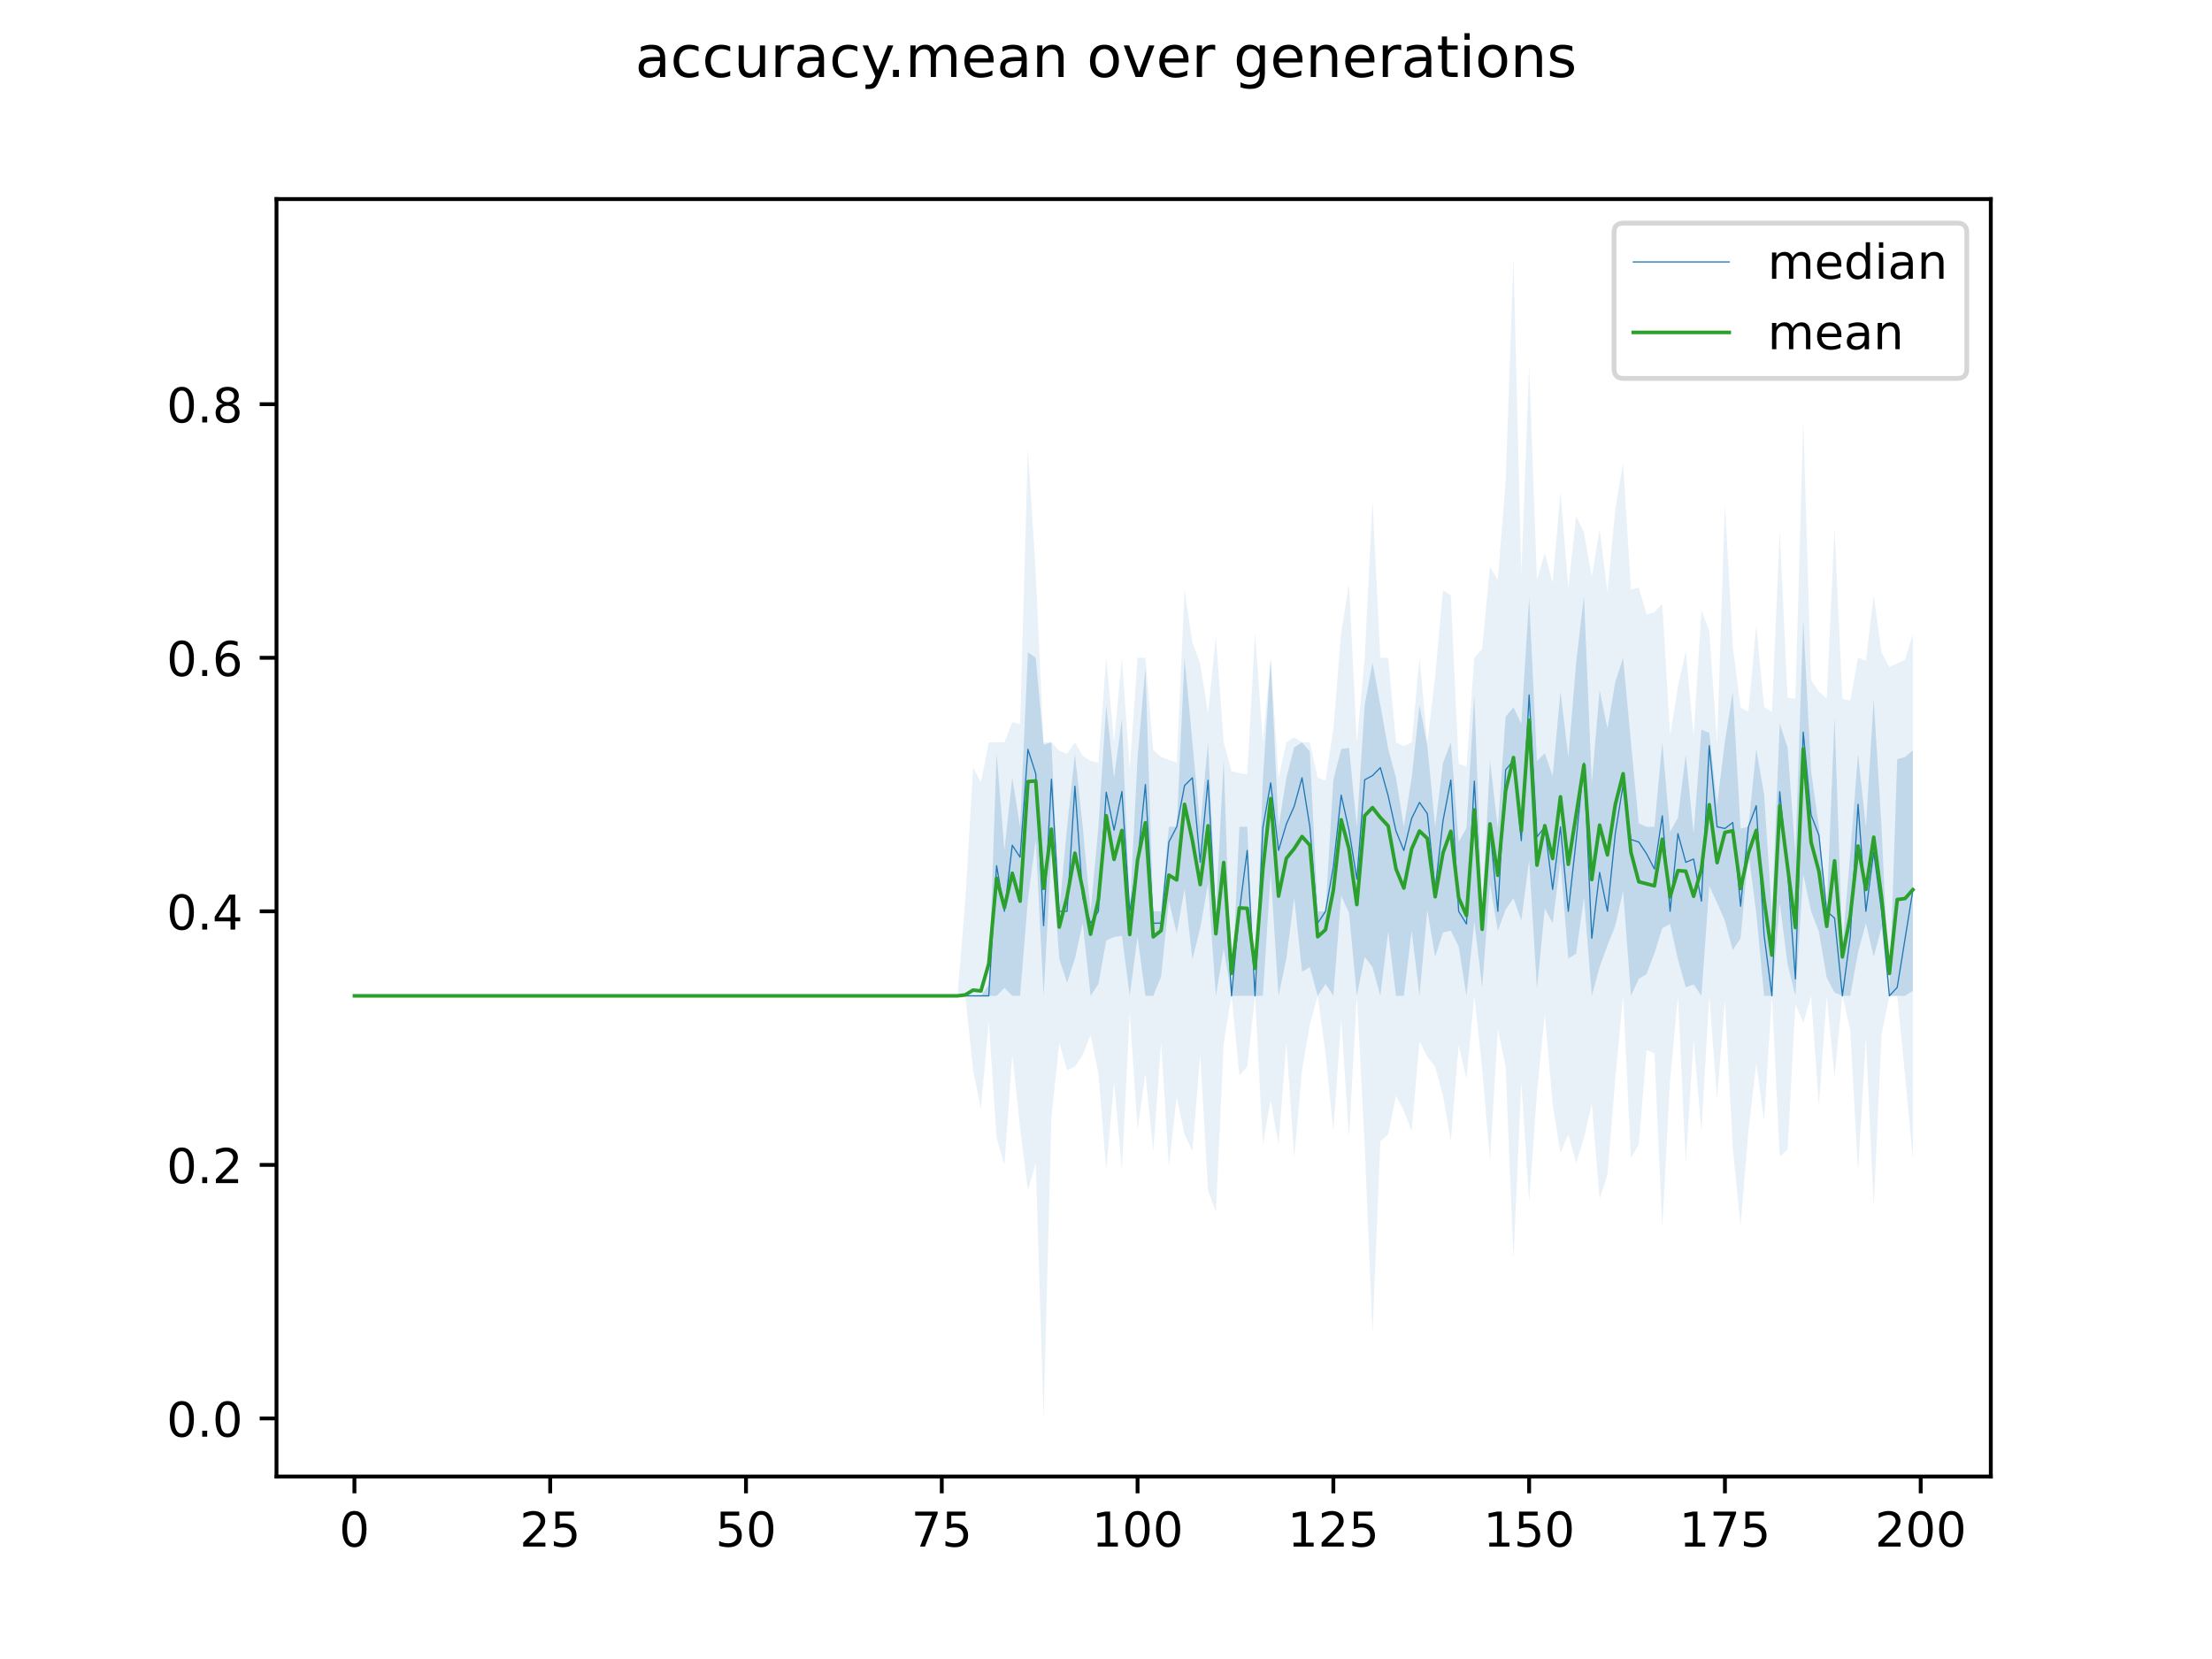 <?xml version="1.0" encoding="utf-8" standalone="no"?>
<!DOCTYPE svg PUBLIC "-//W3C//DTD SVG 1.1//EN"
  "http://www.w3.org/Graphics/SVG/1.1/DTD/svg11.dtd">
<!-- Created with matplotlib (https://matplotlib.org/) -->
<svg height="345.6pt" version="1.1" viewBox="0 0 460.8 345.6" width="460.8pt" xmlns="http://www.w3.org/2000/svg" xmlns:xlink="http://www.w3.org/1999/xlink">
 <defs>
  <style type="text/css">
*{stroke-linecap:butt;stroke-linejoin:round;}
  </style>
 </defs>
 <g id="figure_1">
  <g id="patch_1">
   <path d="M 0 345.6 
L 460.8 345.6 
L 460.8 0 
L 0 0 
z
" style="fill:#ffffff;"/>
  </g>
  <g id="axes_1">
   <g id="patch_2">
    <path d="M 57.6 307.584 
L 414.72 307.584 
L 414.72 41.472 
L 57.6 41.472 
z
" style="fill:#ffffff;"/>
   </g>
   <g id="PolyCollection_1">
    <path clip-path="url(#p2346d7ab0a)" d="M 73.833 207.453 
L 73.833 207.453 
L 75.464 207.453 
L 77.096 207.453 
L 78.727 207.453 
L 80.358 207.453 
L 81.99 207.453 
L 83.621 207.453 
L 85.253 207.453 
L 86.884 207.453 
L 88.516 207.453 
L 90.147 207.453 
L 91.778 207.453 
L 93.41 207.453 
L 95.041 207.453 
L 96.673 207.453 
L 98.304 207.453 
L 99.936 207.453 
L 101.567 207.453 
L 103.198 207.453 
L 104.83 207.453 
L 106.461 207.453 
L 108.093 207.453 
L 109.724 207.453 
L 111.356 207.453 
L 112.987 207.453 
L 114.618 207.453 
L 116.25 207.453 
L 117.881 207.453 
L 119.513 207.453 
L 121.144 207.453 
L 122.776 207.453 
L 124.407 207.453 
L 126.038 207.453 
L 127.67 207.453 
L 129.301 207.453 
L 130.933 207.453 
L 132.564 207.453 
L 134.196 207.453 
L 135.827 207.453 
L 137.458 207.453 
L 139.09 207.453 
L 140.721 207.453 
L 142.353 207.453 
L 143.984 207.453 
L 145.616 207.453 
L 147.247 207.453 
L 148.879 207.453 
L 150.51 207.453 
L 152.141 207.453 
L 153.773 207.453 
L 155.404 207.453 
L 157.036 207.453 
L 158.667 207.453 
L 160.299 207.453 
L 161.93 207.453 
L 163.561 207.453 
L 165.193 207.453 
L 166.824 207.453 
L 168.456 207.453 
L 170.087 207.453 
L 171.719 207.453 
L 173.35 207.453 
L 174.981 207.453 
L 176.613 207.453 
L 178.244 207.453 
L 179.876 207.453 
L 181.507 207.453 
L 183.139 207.453 
L 184.77 207.453 
L 186.401 207.453 
L 188.033 207.453 
L 189.664 207.453 
L 191.296 207.453 
L 192.927 207.453 
L 194.559 207.453 
L 196.19 207.453 
L 197.821 207.453 
L 199.453 207.453 
L 201.084 207.453 
L 202.716 207.453 
L 204.347 207.453 
L 205.979 207.453 
L 207.61 207.453 
L 209.241 205.78 
L 210.873 207.453 
L 212.504 207.453 
L 214.136 187.381 
L 215.767 174.968 
L 217.399 207.453 
L 219.03 177.521 
L 220.661 199.706 
L 222.293 204.724 
L 223.924 199.706 
L 225.556 192.311 
L 227.187 207.453 
L 228.819 204.988 
L 230.45 195.92 
L 232.081 195.199 
L 233.713 194.944 
L 235.344 207.453 
L 236.976 195.128 
L 238.607 207.453 
L 240.239 207.453 
L 241.87 203.491 
L 243.501 187.645 
L 245.133 194.462 
L 246.764 185.215 
L 248.396 199.882 
L 250.027 193.367 
L 251.659 184.08 
L 253.29 207.453 
L 254.921 197.593 
L 256.553 207.453 
L 258.184 207.453 
L 259.816 207.453 
L 261.447 207.453 
L 263.079 207.453 
L 264.71 181.835 
L 266.341 207.453 
L 267.973 199.706 
L 269.604 187.029 
L 271.236 202.435 
L 272.867 201.467 
L 274.499 207.453 
L 276.13 204.988 
L 277.761 207.453 
L 279.393 186.601 
L 281.024 190.15 
L 282.656 207.453 
L 284.287 199.354 
L 285.919 201.467 
L 287.55 207.453 
L 289.181 194.072 
L 290.813 207.453 
L 292.444 207.453 
L 294.076 193.896 
L 295.707 207.453 
L 297.339 189.551 
L 298.97 199.354 
L 300.601 194.244 
L 302.233 193.896 
L 303.864 197.153 
L 305.496 207.453 
L 307.127 191.959 
L 308.759 205.692 
L 310.39 184.212 
L 312.021 193.93 
L 313.653 189.494 
L 315.284 187.117 
L 316.916 191.783 
L 318.547 179.224 
L 320.179 206.045 
L 321.81 189.23 
L 323.441 192.311 
L 325.073 179.634 
L 326.704 199.706 
L 328.336 198.65 
L 329.967 186.998 
L 331.599 207.453 
L 333.23 201.467 
L 334.862 196.939 
L 336.493 192.839 
L 338.124 185.62 
L 339.756 207.453 
L 341.387 203.932 
L 343.019 202.875 
L 344.65 198.578 
L 346.282 193.367 
L 347.913 192.487 
L 349.544 199.882 
L 351.176 205.692 
L 352.807 205.076 
L 354.439 207.453 
L 356.07 184.564 
L 357.702 188.085 
L 359.333 191.844 
L 360.964 197.945 
L 362.596 195.48 
L 364.227 177.661 
L 365.859 190.198 
L 367.49 207.453 
L 369.122 207.453 
L 370.753 188.143 
L 372.384 200.85 
L 374.016 207.453 
L 375.647 182.108 
L 377.279 189.846 
L 378.91 194.101 
L 380.542 203.668 
L 382.173 206.749 
L 383.804 207.453 
L 385.436 207.453 
L 387.067 198.385 
L 388.699 192.311 
L 390.33 199.354 
L 391.962 193.191 
L 393.593 207.453 
L 395.224 207.453 
L 396.856 207.453 
L 398.487 206.397 
L 398.487 156.305 
L 398.487 156.305 
L 396.856 157.713 
L 395.224 158.154 
L 393.593 207.453 
L 391.962 172.503 
L 390.33 145.637 
L 388.699 172.239 
L 387.067 157.009 
L 385.436 177.873 
L 383.804 197.19 
L 382.173 149.35 
L 380.542 189.846 
L 378.91 172.239 
L 377.279 160.618 
L 375.647 129.102 
L 374.016 177.873 
L 372.384 155.689 
L 370.753 150.759 
L 369.122 190.198 
L 367.49 165.474 
L 365.859 156.041 
L 364.227 172.239 
L 362.596 172.591 
L 360.964 144.068 
L 359.333 154.456 
L 357.702 167.661 
L 356.07 152.695 
L 354.439 151.991 
L 352.807 173.648 
L 351.176 157.185 
L 349.544 170.302 
L 347.913 173.296 
L 346.282 154.632 
L 344.65 172.239 
L 343.019 172.239 
L 341.387 171.535 
L 339.756 154.632 
L 338.124 137.063 
L 336.493 142.043 
L 334.862 151.811 
L 333.23 143.716 
L 331.599 163.083 
L 329.967 124.154 
L 328.336 138.049 
L 326.704 157.656 
L 325.073 144.068 
L 323.441 161.675 
L 321.81 156.921 
L 320.179 158.549 
L 318.547 124.565 
L 316.916 150.759 
L 315.284 147.35 
L 313.653 149.262 
L 312.021 172.503 
L 310.39 158.418 
L 308.759 189.846 
L 307.127 144.772 
L 305.496 172.503 
L 303.864 175.408 
L 302.233 154.632 
L 300.601 158.946 
L 298.97 172.239 
L 297.339 155.336 
L 295.707 146.885 
L 294.076 162.027 
L 292.444 172.239 
L 290.813 162.027 
L 289.181 155.953 
L 287.55 146.885 
L 285.919 138.082 
L 284.287 146.885 
L 282.656 172.239 
L 281.024 155.777 
L 279.393 156.041 
L 277.761 162.457 
L 276.13 189.846 
L 274.499 189.846 
L 272.867 156.569 
L 271.236 154.632 
L 269.604 155.689 
L 267.973 162.027 
L 266.341 172.239 
L 264.71 137.377 
L 263.079 162.35 
L 261.447 207.453 
L 259.816 172.239 
L 258.184 172.239 
L 256.553 207.453 
L 254.921 158.216 
L 253.29 189.846 
L 251.659 154.632 
L 250.027 172.239 
L 248.396 154.632 
L 246.764 137.025 
L 245.133 172.239 
L 243.501 172.239 
L 241.87 189.846 
L 240.239 189.846 
L 238.607 139.138 
L 236.976 157.801 
L 235.344 189.846 
L 233.713 149.702 
L 232.081 162.027 
L 230.45 146.885 
L 228.819 172.239 
L 227.187 189.846 
L 225.556 172.239 
L 223.924 157.097 
L 222.293 172.239 
L 220.661 189.846 
L 219.03 154.632 
L 217.399 155.14 
L 215.767 137.025 
L 214.136 135.881 
L 212.504 172.239 
L 210.873 162.027 
L 209.241 177.129 
L 207.61 156.921 
L 205.979 205.156 
L 204.347 207.453 
L 202.716 207.453 
L 201.084 207.453 
L 199.453 207.453 
L 197.821 207.453 
L 196.19 207.453 
L 194.559 207.453 
L 192.927 207.453 
L 191.296 207.453 
L 189.664 207.453 
L 188.033 207.453 
L 186.401 207.453 
L 184.77 207.453 
L 183.139 207.453 
L 181.507 207.453 
L 179.876 207.453 
L 178.244 207.453 
L 176.613 207.453 
L 174.981 207.453 
L 173.35 207.453 
L 171.719 207.453 
L 170.087 207.453 
L 168.456 207.453 
L 166.824 207.453 
L 165.193 207.453 
L 163.561 207.453 
L 161.93 207.453 
L 160.299 207.453 
L 158.667 207.453 
L 157.036 207.453 
L 155.404 207.453 
L 153.773 207.453 
L 152.141 207.453 
L 150.51 207.453 
L 148.879 207.453 
L 147.247 207.453 
L 145.616 207.453 
L 143.984 207.453 
L 142.353 207.453 
L 140.721 207.453 
L 139.09 207.453 
L 137.458 207.453 
L 135.827 207.453 
L 134.196 207.453 
L 132.564 207.453 
L 130.933 207.453 
L 129.301 207.453 
L 127.67 207.453 
L 126.038 207.453 
L 124.407 207.453 
L 122.776 207.453 
L 121.144 207.453 
L 119.513 207.453 
L 117.881 207.453 
L 116.25 207.453 
L 114.618 207.453 
L 112.987 207.453 
L 111.356 207.453 
L 109.724 207.453 
L 108.093 207.453 
L 106.461 207.453 
L 104.83 207.453 
L 103.198 207.453 
L 101.567 207.453 
L 99.936 207.453 
L 98.304 207.453 
L 96.673 207.453 
L 95.041 207.453 
L 93.41 207.453 
L 91.778 207.453 
L 90.147 207.453 
L 88.516 207.453 
L 86.884 207.453 
L 85.253 207.453 
L 83.621 207.453 
L 81.99 207.453 
L 80.358 207.453 
L 78.727 207.453 
L 77.096 207.453 
L 75.464 207.453 
L 73.833 207.453 
z
" style="fill:#1f77b4;fill-opacity:0.2;"/>
   </g>
   <g id="PolyCollection_2">
    <path clip-path="url(#p2346d7ab0a)" d="M 73.833 207.453 
L 73.833 207.453 
L 75.464 207.453 
L 77.096 207.453 
L 78.727 207.453 
L 80.358 207.453 
L 81.99 207.453 
L 83.621 207.453 
L 85.253 207.453 
L 86.884 207.453 
L 88.516 207.453 
L 90.147 207.453 
L 91.778 207.453 
L 93.41 207.453 
L 95.041 207.453 
L 96.673 207.453 
L 98.304 207.453 
L 99.936 207.453 
L 101.567 207.453 
L 103.198 207.453 
L 104.83 207.453 
L 106.461 207.453 
L 108.093 207.453 
L 109.724 207.453 
L 111.356 207.453 
L 112.987 207.453 
L 114.618 207.453 
L 116.25 207.453 
L 117.881 207.453 
L 119.513 207.453 
L 121.144 207.453 
L 122.776 207.453 
L 124.407 207.453 
L 126.038 207.453 
L 127.67 207.453 
L 129.301 207.453 
L 130.933 207.453 
L 132.564 207.453 
L 134.196 207.453 
L 135.827 207.453 
L 137.458 207.453 
L 139.09 207.453 
L 140.721 207.453 
L 142.353 207.453 
L 143.984 207.453 
L 145.616 207.453 
L 147.247 207.453 
L 148.879 207.453 
L 150.51 207.453 
L 152.141 207.453 
L 153.773 207.453 
L 155.404 207.453 
L 157.036 207.453 
L 158.667 207.453 
L 160.299 207.453 
L 161.93 207.453 
L 163.561 207.453 
L 165.193 207.453 
L 166.824 207.453 
L 168.456 207.453 
L 170.087 207.453 
L 171.719 207.453 
L 173.35 207.453 
L 174.981 207.453 
L 176.613 207.453 
L 178.244 207.453 
L 179.876 207.453 
L 181.507 207.453 
L 183.139 207.453 
L 184.77 207.453 
L 186.401 207.453 
L 188.033 207.453 
L 189.664 207.453 
L 191.296 207.453 
L 192.927 207.453 
L 194.559 207.453 
L 196.19 207.453 
L 197.821 207.453 
L 199.453 207.453 
L 201.084 207.453 
L 202.716 222.947 
L 204.347 231.046 
L 205.979 212.735 
L 207.61 237.033 
L 209.241 242.667 
L 210.873 219.778 
L 212.504 234.92 
L 214.136 247.949 
L 215.767 242.315 
L 217.399 295.488 
L 219.03 232.807 
L 220.661 217.313 
L 222.293 222.947 
L 223.924 222.243 
L 225.556 219.778 
L 227.187 215.552 
L 228.819 223.651 
L 230.45 243.723 
L 232.081 225.412 
L 233.713 243.723 
L 235.344 210.974 
L 236.976 235.272 
L 238.607 223.651 
L 240.239 239.85 
L 241.87 217.313 
L 243.501 243.019 
L 245.133 228.581 
L 246.764 236.329 
L 248.396 239.85 
L 250.027 219.778 
L 251.659 247.949 
L 253.29 252.527 
L 254.921 217.313 
L 256.553 207.453 
L 258.184 224.004 
L 259.816 222.243 
L 261.447 207.453 
L 263.079 238.441 
L 264.71 229.286 
L 266.341 238.441 
L 267.973 217.313 
L 269.604 241.258 
L 271.236 222.947 
L 272.867 213.439 
L 274.499 207.453 
L 276.13 219.426 
L 277.761 235.624 
L 279.393 212.383 
L 281.024 237.033 
L 282.656 207.453 
L 284.287 238.441 
L 285.919 277.881 
L 287.55 237.737 
L 289.181 236.329 
L 290.813 228.229 
L 292.444 231.399 
L 294.076 235.624 
L 295.707 216.961 
L 297.339 220.13 
L 298.97 222.243 
L 300.601 228.229 
L 302.233 237.737 
L 303.864 217.665 
L 305.496 224.708 
L 307.127 207.453 
L 308.759 222.595 
L 310.39 241.611 
L 312.021 214.496 
L 313.653 222.243 
L 315.284 262.387 
L 316.916 225.412 
L 318.547 250.414 
L 320.179 227.525 
L 321.81 211.327 
L 323.441 229.99 
L 325.073 240.202 
L 326.704 236.329 
L 328.336 242.315 
L 329.967 237.033 
L 331.599 229.99 
L 333.23 249.71 
L 334.862 244.78 
L 336.493 224.708 
L 338.124 207.453 
L 339.756 241.258 
L 341.387 238.441 
L 343.019 218.722 
L 344.65 219.426 
L 346.282 255.696 
L 347.913 225.06 
L 349.544 207.453 
L 351.176 242.315 
L 352.807 216.609 
L 354.439 235.624 
L 356.07 207.453 
L 357.702 228.934 
L 359.333 208.509 
L 360.964 239.146 
L 362.596 255.344 
L 364.227 235.624 
L 365.859 221.539 
L 367.49 233.511 
L 369.122 207.453 
L 370.753 240.906 
L 372.384 239.498 
L 374.016 209.214 
L 375.647 213.087 
L 377.279 207.453 
L 378.91 230.342 
L 380.542 207.453 
L 382.173 224.356 
L 383.804 207.453 
L 385.436 214.496 
L 387.067 244.076 
L 388.699 216.257 
L 390.33 251.471 
L 391.962 215.552 
L 393.593 207.453 
L 395.224 207.453 
L 396.856 224.004 
L 398.487 241.611 
L 398.487 132.095 
L 398.487 132.095 
L 396.856 137.445 
L 395.224 138.208 
L 393.593 138.933 
L 391.962 135.953 
L 390.33 123.996 
L 388.699 137.679 
L 387.067 136.972 
L 385.436 145.946 
L 383.804 145.597 
L 382.173 109.91 
L 380.542 145.573 
L 378.91 144.068 
L 377.279 141.603 
L 375.647 87.373 
L 374.016 145.561 
L 372.384 145.351 
L 370.753 110.615 
L 369.122 148.294 
L 367.49 147.223 
L 365.859 130.334 
L 364.227 148.263 
L 362.596 147.429 
L 360.964 134.56 
L 359.333 104.98 
L 357.702 154.984 
L 356.07 131.391 
L 354.439 127.165 
L 352.807 153.224 
L 351.176 135.617 
L 349.544 143.011 
L 347.913 153.224 
L 346.282 125.757 
L 344.65 127.535 
L 343.019 127.987 
L 341.387 122.382 
L 339.756 122.859 
L 338.124 96.529 
L 336.493 106.037 
L 334.862 123.292 
L 333.23 110.262 
L 331.599 120.175 
L 329.967 110.967 
L 328.336 107.445 
L 326.704 122.457 
L 325.073 102.515 
L 323.441 121.376 
L 321.81 115.192 
L 320.179 120.827 
L 318.547 76.105 
L 316.916 119.552 
L 315.284 53.568 
L 313.653 100.403 
L 312.021 120.827 
L 310.39 118.01 
L 308.759 135.159 
L 307.127 137.025 
L 305.496 159.73 
L 303.864 159.104 
L 302.233 123.996 
L 300.601 122.94 
L 298.97 140.899 
L 297.339 154.632 
L 295.707 137.025 
L 294.076 154.632 
L 292.444 155.432 
L 290.813 154.632 
L 289.181 137.025 
L 287.55 137.025 
L 285.919 104.276 
L 284.287 137.025 
L 282.656 154.632 
L 281.024 121.531 
L 279.393 131.743 
L 277.761 151.833 
L 276.13 162.635 
L 274.499 162.002 
L 272.867 154.632 
L 271.236 154.632 
L 269.604 153.576 
L 267.973 154.632 
L 266.341 162.046 
L 264.71 137.025 
L 263.079 154.632 
L 261.447 131.743 
L 259.816 161.364 
L 258.184 161.035 
L 256.553 160.685 
L 254.921 154.632 
L 253.29 132.447 
L 251.659 148.646 
L 250.027 138.24 
L 248.396 133.856 
L 246.764 122.94 
L 245.133 158.858 
L 243.501 158.3 
L 241.87 157.694 
L 240.239 156.233 
L 238.607 137.025 
L 236.976 137.025 
L 235.344 160.234 
L 233.713 137.025 
L 232.081 154.632 
L 230.45 137.025 
L 228.819 158.9 
L 227.187 158.484 
L 225.556 157.472 
L 223.924 154.632 
L 222.293 157.061 
L 220.661 156.393 
L 219.03 154.632 
L 217.399 154.632 
L 215.767 119.418 
L 214.136 93.36 
L 212.504 150.876 
L 210.873 150.442 
L 209.241 154.632 
L 207.61 154.632 
L 205.979 154.632 
L 204.347 162.907 
L 202.716 159.914 
L 201.084 187.645 
L 199.453 207.453 
L 197.821 207.453 
L 196.19 207.453 
L 194.559 207.453 
L 192.927 207.453 
L 191.296 207.453 
L 189.664 207.453 
L 188.033 207.453 
L 186.401 207.453 
L 184.77 207.453 
L 183.139 207.453 
L 181.507 207.453 
L 179.876 207.453 
L 178.244 207.453 
L 176.613 207.453 
L 174.981 207.453 
L 173.35 207.453 
L 171.719 207.453 
L 170.087 207.453 
L 168.456 207.453 
L 166.824 207.453 
L 165.193 207.453 
L 163.561 207.453 
L 161.93 207.453 
L 160.299 207.453 
L 158.667 207.453 
L 157.036 207.453 
L 155.404 207.453 
L 153.773 207.453 
L 152.141 207.453 
L 150.51 207.453 
L 148.879 207.453 
L 147.247 207.453 
L 145.616 207.453 
L 143.984 207.453 
L 142.353 207.453 
L 140.721 207.453 
L 139.09 207.453 
L 137.458 207.453 
L 135.827 207.453 
L 134.196 207.453 
L 132.564 207.453 
L 130.933 207.453 
L 129.301 207.453 
L 127.67 207.453 
L 126.038 207.453 
L 124.407 207.453 
L 122.776 207.453 
L 121.144 207.453 
L 119.513 207.453 
L 117.881 207.453 
L 116.25 207.453 
L 114.618 207.453 
L 112.987 207.453 
L 111.356 207.453 
L 109.724 207.453 
L 108.093 207.453 
L 106.461 207.453 
L 104.83 207.453 
L 103.198 207.453 
L 101.567 207.453 
L 99.936 207.453 
L 98.304 207.453 
L 96.673 207.453 
L 95.041 207.453 
L 93.41 207.453 
L 91.778 207.453 
L 90.147 207.453 
L 88.516 207.453 
L 86.884 207.453 
L 85.253 207.453 
L 83.621 207.453 
L 81.99 207.453 
L 80.358 207.453 
L 78.727 207.453 
L 77.096 207.453 
L 75.464 207.453 
L 73.833 207.453 
z
" style="fill:#1f77b4;fill-opacity:0.1;"/>
   </g>
   <g id="matplotlib.axis_1">
    <g id="xtick_1">
     <g id="line2d_1">
      <defs>
       <path d="M 0 0 
L 0 3.5 
" id="mfd79b732f0" style="stroke:#000000;stroke-width:0.8;"/>
      </defs>
      <g>
       <use style="stroke:#000000;stroke-width:0.8;" x="73.833" xlink:href="#mfd79b732f0" y="307.584"/>
      </g>
     </g>
     <g id="text_1">
      <!-- 0 -->
      <defs>
       <path d="M 31.781 66.406 
Q 24.172 66.406 20.328 58.906 
Q 16.5 51.422 16.5 36.375 
Q 16.5 21.391 20.328 13.891 
Q 24.172 6.391 31.781 6.391 
Q 39.453 6.391 43.281 13.891 
Q 47.125 21.391 47.125 36.375 
Q 47.125 51.422 43.281 58.906 
Q 39.453 66.406 31.781 66.406 
z
M 31.781 74.219 
Q 44.047 74.219 50.516 64.516 
Q 56.984 54.828 56.984 36.375 
Q 56.984 17.969 50.516 8.266 
Q 44.047 -1.422 31.781 -1.422 
Q 19.531 -1.422 13.062 8.266 
Q 6.594 17.969 6.594 36.375 
Q 6.594 54.828 13.062 64.516 
Q 19.531 74.219 31.781 74.219 
z
" id="DejaVuSans-48"/>
      </defs>
      <g transform="translate(70.651 322.182)scale(0.1 -0.1)">
       <use xlink:href="#DejaVuSans-48"/>
      </g>
     </g>
    </g>
    <g id="xtick_2">
     <g id="line2d_2">
      <g>
       <use style="stroke:#000000;stroke-width:0.8;" x="114.618" xlink:href="#mfd79b732f0" y="307.584"/>
      </g>
     </g>
     <g id="text_2">
      <!-- 25 -->
      <defs>
       <path d="M 19.188 8.297 
L 53.609 8.297 
L 53.609 0 
L 7.328 0 
L 7.328 8.297 
Q 12.938 14.109 22.625 23.891 
Q 32.328 33.688 34.812 36.531 
Q 39.547 41.844 41.422 45.531 
Q 43.312 49.219 43.312 52.781 
Q 43.312 58.594 39.234 62.25 
Q 35.156 65.922 28.609 65.922 
Q 23.969 65.922 18.812 64.312 
Q 13.672 62.703 7.812 59.422 
L 7.812 69.391 
Q 13.766 71.781 18.938 73 
Q 24.125 74.219 28.422 74.219 
Q 39.75 74.219 46.484 68.547 
Q 53.219 62.891 53.219 53.422 
Q 53.219 48.922 51.531 44.891 
Q 49.859 40.875 45.406 35.406 
Q 44.188 33.984 37.641 27.219 
Q 31.109 20.453 19.188 8.297 
z
" id="DejaVuSans-50"/>
       <path d="M 10.797 72.906 
L 49.516 72.906 
L 49.516 64.594 
L 19.828 64.594 
L 19.828 46.734 
Q 21.969 47.469 24.109 47.828 
Q 26.266 48.188 28.422 48.188 
Q 40.625 48.188 47.75 41.5 
Q 54.891 34.812 54.891 23.391 
Q 54.891 11.625 47.562 5.094 
Q 40.234 -1.422 26.906 -1.422 
Q 22.312 -1.422 17.547 -0.641 
Q 12.797 0.141 7.719 1.703 
L 7.719 11.625 
Q 12.109 9.234 16.797 8.062 
Q 21.484 6.891 26.703 6.891 
Q 35.156 6.891 40.078 11.328 
Q 45.016 15.766 45.016 23.391 
Q 45.016 31 40.078 35.438 
Q 35.156 39.891 26.703 39.891 
Q 22.75 39.891 18.812 39.016 
Q 14.891 38.141 10.797 36.281 
z
" id="DejaVuSans-53"/>
      </defs>
      <g transform="translate(108.256 322.182)scale(0.1 -0.1)">
       <use xlink:href="#DejaVuSans-50"/>
       <use x="63.623" xlink:href="#DejaVuSans-53"/>
      </g>
     </g>
    </g>
    <g id="xtick_3">
     <g id="line2d_3">
      <g>
       <use style="stroke:#000000;stroke-width:0.8;" x="155.404" xlink:href="#mfd79b732f0" y="307.584"/>
      </g>
     </g>
     <g id="text_3">
      <!-- 50 -->
      <g transform="translate(149.042 322.182)scale(0.1 -0.1)">
       <use xlink:href="#DejaVuSans-53"/>
       <use x="63.623" xlink:href="#DejaVuSans-48"/>
      </g>
     </g>
    </g>
    <g id="xtick_4">
     <g id="line2d_4">
      <g>
       <use style="stroke:#000000;stroke-width:0.8;" x="196.19" xlink:href="#mfd79b732f0" y="307.584"/>
      </g>
     </g>
     <g id="text_4">
      <!-- 75 -->
      <defs>
       <path d="M 8.203 72.906 
L 55.078 72.906 
L 55.078 68.703 
L 28.609 0 
L 18.312 0 
L 43.219 64.594 
L 8.203 64.594 
z
" id="DejaVuSans-55"/>
      </defs>
      <g transform="translate(189.827 322.182)scale(0.1 -0.1)">
       <use xlink:href="#DejaVuSans-55"/>
       <use x="63.623" xlink:href="#DejaVuSans-53"/>
      </g>
     </g>
    </g>
    <g id="xtick_5">
     <g id="line2d_5">
      <g>
       <use style="stroke:#000000;stroke-width:0.8;" x="236.976" xlink:href="#mfd79b732f0" y="307.584"/>
      </g>
     </g>
     <g id="text_5">
      <!-- 100 -->
      <defs>
       <path d="M 12.406 8.297 
L 28.516 8.297 
L 28.516 63.922 
L 10.984 60.406 
L 10.984 69.391 
L 28.422 72.906 
L 38.281 72.906 
L 38.281 8.297 
L 54.391 8.297 
L 54.391 0 
L 12.406 0 
z
" id="DejaVuSans-49"/>
      </defs>
      <g transform="translate(227.432 322.182)scale(0.1 -0.1)">
       <use xlink:href="#DejaVuSans-49"/>
       <use x="63.623" xlink:href="#DejaVuSans-48"/>
       <use x="127.246" xlink:href="#DejaVuSans-48"/>
      </g>
     </g>
    </g>
    <g id="xtick_6">
     <g id="line2d_6">
      <g>
       <use style="stroke:#000000;stroke-width:0.8;" x="277.761" xlink:href="#mfd79b732f0" y="307.584"/>
      </g>
     </g>
     <g id="text_6">
      <!-- 125 -->
      <g transform="translate(268.218 322.182)scale(0.1 -0.1)">
       <use xlink:href="#DejaVuSans-49"/>
       <use x="63.623" xlink:href="#DejaVuSans-50"/>
       <use x="127.246" xlink:href="#DejaVuSans-53"/>
      </g>
     </g>
    </g>
    <g id="xtick_7">
     <g id="line2d_7">
      <g>
       <use style="stroke:#000000;stroke-width:0.8;" x="318.547" xlink:href="#mfd79b732f0" y="307.584"/>
      </g>
     </g>
     <g id="text_7">
      <!-- 150 -->
      <g transform="translate(309.003 322.182)scale(0.1 -0.1)">
       <use xlink:href="#DejaVuSans-49"/>
       <use x="63.623" xlink:href="#DejaVuSans-53"/>
       <use x="127.246" xlink:href="#DejaVuSans-48"/>
      </g>
     </g>
    </g>
    <g id="xtick_8">
     <g id="line2d_8">
      <g>
       <use style="stroke:#000000;stroke-width:0.8;" x="359.333" xlink:href="#mfd79b732f0" y="307.584"/>
      </g>
     </g>
     <g id="text_8">
      <!-- 175 -->
      <g transform="translate(349.789 322.182)scale(0.1 -0.1)">
       <use xlink:href="#DejaVuSans-49"/>
       <use x="63.623" xlink:href="#DejaVuSans-55"/>
       <use x="127.246" xlink:href="#DejaVuSans-53"/>
      </g>
     </g>
    </g>
    <g id="xtick_9">
     <g id="line2d_9">
      <g>
       <use style="stroke:#000000;stroke-width:0.8;" x="400.119" xlink:href="#mfd79b732f0" y="307.584"/>
      </g>
     </g>
     <g id="text_9">
      <!-- 200 -->
      <g transform="translate(390.575 322.182)scale(0.1 -0.1)">
       <use xlink:href="#DejaVuSans-50"/>
       <use x="63.623" xlink:href="#DejaVuSans-48"/>
       <use x="127.246" xlink:href="#DejaVuSans-48"/>
      </g>
     </g>
    </g>
   </g>
   <g id="matplotlib.axis_2">
    <g id="ytick_1">
     <g id="line2d_10">
      <defs>
       <path d="M 0 0 
L -3.5 0 
" id="m5f124d4eaf" style="stroke:#000000;stroke-width:0.8;"/>
      </defs>
      <g>
       <use style="stroke:#000000;stroke-width:0.8;" x="57.6" xlink:href="#m5f124d4eaf" y="295.488"/>
      </g>
     </g>
     <g id="text_10">
      <!-- 0.0 -->
      <defs>
       <path d="M 10.688 12.406 
L 21 12.406 
L 21 0 
L 10.688 0 
z
" id="DejaVuSans-46"/>
      </defs>
      <g transform="translate(34.697 299.287)scale(0.1 -0.1)">
       <use xlink:href="#DejaVuSans-48"/>
       <use x="63.623" xlink:href="#DejaVuSans-46"/>
       <use x="95.41" xlink:href="#DejaVuSans-48"/>
      </g>
     </g>
    </g>
    <g id="ytick_2">
     <g id="line2d_11">
      <g>
       <use style="stroke:#000000;stroke-width:0.8;" x="57.6" xlink:href="#m5f124d4eaf" y="242.667"/>
      </g>
     </g>
     <g id="text_11">
      <!-- 0.2 -->
      <g transform="translate(34.697 246.466)scale(0.1 -0.1)">
       <use xlink:href="#DejaVuSans-48"/>
       <use x="63.623" xlink:href="#DejaVuSans-46"/>
       <use x="95.41" xlink:href="#DejaVuSans-50"/>
      </g>
     </g>
    </g>
    <g id="ytick_3">
     <g id="line2d_12">
      <g>
       <use style="stroke:#000000;stroke-width:0.8;" x="57.6" xlink:href="#m5f124d4eaf" y="189.846"/>
      </g>
     </g>
     <g id="text_12">
      <!-- 0.4 -->
      <defs>
       <path d="M 37.797 64.312 
L 12.891 25.391 
L 37.797 25.391 
z
M 35.203 72.906 
L 47.609 72.906 
L 47.609 25.391 
L 58.016 25.391 
L 58.016 17.188 
L 47.609 17.188 
L 47.609 0 
L 37.797 0 
L 37.797 17.188 
L 4.891 17.188 
L 4.891 26.703 
z
" id="DejaVuSans-52"/>
      </defs>
      <g transform="translate(34.697 193.645)scale(0.1 -0.1)">
       <use xlink:href="#DejaVuSans-48"/>
       <use x="63.623" xlink:href="#DejaVuSans-46"/>
       <use x="95.41" xlink:href="#DejaVuSans-52"/>
      </g>
     </g>
    </g>
    <g id="ytick_4">
     <g id="line2d_13">
      <g>
       <use style="stroke:#000000;stroke-width:0.8;" x="57.6" xlink:href="#m5f124d4eaf" y="137.025"/>
      </g>
     </g>
     <g id="text_13">
      <!-- 0.6 -->
      <defs>
       <path d="M 33.016 40.375 
Q 26.375 40.375 22.484 35.828 
Q 18.609 31.297 18.609 23.391 
Q 18.609 15.531 22.484 10.953 
Q 26.375 6.391 33.016 6.391 
Q 39.656 6.391 43.531 10.953 
Q 47.406 15.531 47.406 23.391 
Q 47.406 31.297 43.531 35.828 
Q 39.656 40.375 33.016 40.375 
z
M 52.594 71.297 
L 52.594 62.312 
Q 48.875 64.062 45.094 64.984 
Q 41.312 65.922 37.594 65.922 
Q 27.828 65.922 22.672 59.328 
Q 17.531 52.734 16.797 39.406 
Q 19.672 43.656 24.016 45.922 
Q 28.375 48.188 33.594 48.188 
Q 44.578 48.188 50.953 41.516 
Q 57.328 34.859 57.328 23.391 
Q 57.328 12.156 50.688 5.359 
Q 44.047 -1.422 33.016 -1.422 
Q 20.359 -1.422 13.672 8.266 
Q 6.984 17.969 6.984 36.375 
Q 6.984 53.656 15.188 63.938 
Q 23.391 74.219 37.203 74.219 
Q 40.922 74.219 44.703 73.484 
Q 48.484 72.75 52.594 71.297 
z
" id="DejaVuSans-54"/>
      </defs>
      <g transform="translate(34.697 140.824)scale(0.1 -0.1)">
       <use xlink:href="#DejaVuSans-48"/>
       <use x="63.623" xlink:href="#DejaVuSans-46"/>
       <use x="95.41" xlink:href="#DejaVuSans-54"/>
      </g>
     </g>
    </g>
    <g id="ytick_5">
     <g id="line2d_14">
      <g>
       <use style="stroke:#000000;stroke-width:0.8;" x="57.6" xlink:href="#m5f124d4eaf" y="84.204"/>
      </g>
     </g>
     <g id="text_14">
      <!-- 0.8 -->
      <defs>
       <path d="M 31.781 34.625 
Q 24.75 34.625 20.719 30.859 
Q 16.703 27.094 16.703 20.516 
Q 16.703 13.922 20.719 10.156 
Q 24.75 6.391 31.781 6.391 
Q 38.812 6.391 42.859 10.172 
Q 46.922 13.969 46.922 20.516 
Q 46.922 27.094 42.891 30.859 
Q 38.875 34.625 31.781 34.625 
z
M 21.922 38.812 
Q 15.578 40.375 12.031 44.719 
Q 8.5 49.078 8.5 55.328 
Q 8.5 64.062 14.719 69.141 
Q 20.953 74.219 31.781 74.219 
Q 42.672 74.219 48.875 69.141 
Q 55.078 64.062 55.078 55.328 
Q 55.078 49.078 51.531 44.719 
Q 48 40.375 41.703 38.812 
Q 48.828 37.156 52.797 32.312 
Q 56.781 27.484 56.781 20.516 
Q 56.781 9.906 50.312 4.234 
Q 43.844 -1.422 31.781 -1.422 
Q 19.734 -1.422 13.25 4.234 
Q 6.781 9.906 6.781 20.516 
Q 6.781 27.484 10.781 32.312 
Q 14.797 37.156 21.922 38.812 
z
M 18.312 54.391 
Q 18.312 48.734 21.844 45.562 
Q 25.391 42.391 31.781 42.391 
Q 38.141 42.391 41.719 45.562 
Q 45.312 48.734 45.312 54.391 
Q 45.312 60.062 41.719 63.234 
Q 38.141 66.406 31.781 66.406 
Q 25.391 66.406 21.844 63.234 
Q 18.312 60.062 18.312 54.391 
z
" id="DejaVuSans-56"/>
      </defs>
      <g transform="translate(34.697 88.003)scale(0.1 -0.1)">
       <use xlink:href="#DejaVuSans-48"/>
       <use x="63.623" xlink:href="#DejaVuSans-46"/>
       <use x="95.41" xlink:href="#DejaVuSans-56"/>
      </g>
     </g>
    </g>
   </g>
   <g id="line2d_15">
    <path clip-path="url(#p2346d7ab0a)" d="M 73.833 207.453 
L 205.979 207.453 
L 207.61 180.338 
L 209.241 189.846 
L 210.873 176.079 
L 212.504 178.578 
L 214.136 156.099 
L 215.767 161.185 
L 217.399 192.839 
L 219.03 162.331 
L 220.661 189.846 
L 222.293 189.846 
L 223.924 163.788 
L 225.556 187.029 
L 227.187 192.311 
L 228.819 189.846 
L 230.45 165.032 
L 232.081 172.943 
L 233.713 164.886 
L 235.344 189.846 
L 236.976 179.634 
L 238.607 163.428 
L 240.239 192.311 
L 241.87 192.311 
L 243.501 175.408 
L 245.133 172.239 
L 246.764 163.645 
L 248.396 162.027 
L 250.027 179.634 
L 251.659 162.54 
L 253.29 192.311 
L 254.921 179.634 
L 256.553 207.453 
L 258.184 189.846 
L 259.816 177.169 
L 261.447 207.453 
L 263.079 172.433 
L 264.71 163.083 
L 266.341 177.169 
L 267.973 171.663 
L 269.604 167.976 
L 271.236 162.027 
L 272.867 172.239 
L 274.499 192.311 
L 276.13 189.846 
L 277.761 180.583 
L 279.393 165.636 
L 281.024 172.943 
L 282.656 183.155 
L 284.287 162.447 
L 285.919 161.574 
L 287.55 159.914 
L 289.181 165.797 
L 290.813 173.119 
L 292.444 177.169 
L 294.076 170.478 
L 295.707 167.159 
L 297.339 169.502 
L 298.97 185.251 
L 300.601 171.007 
L 302.233 162.494 
L 303.864 189.846 
L 305.496 192.487 
L 307.127 162.731 
L 308.759 193.367 
L 310.39 172.591 
L 312.021 189.846 
L 313.653 160.375 
L 315.284 158.414 
L 316.916 175.132 
L 318.547 144.772 
L 320.179 174.352 
L 321.81 172.239 
L 323.441 185.268 
L 325.073 172.239 
L 326.704 189.846 
L 328.336 175.056 
L 329.967 158.941 
L 331.599 195.48 
L 333.23 181.747 
L 334.862 189.846 
L 336.493 173.648 
L 338.124 163.427 
L 339.756 174.88 
L 341.387 175.408 
L 343.019 177.873 
L 344.65 181.043 
L 346.282 169.95 
L 347.913 189.846 
L 349.544 173.648 
L 351.176 179.634 
L 352.807 178.951 
L 354.439 187.733 
L 356.07 155.336 
L 357.702 172.239 
L 359.333 172.591 
L 360.964 171.341 
L 362.596 188.79 
L 364.227 172.239 
L 365.859 167.837 
L 367.49 194.776 
L 369.122 207.453 
L 370.753 164.922 
L 372.384 181.395 
L 374.016 203.932 
L 375.647 152.519 
L 377.279 169.741 
L 378.91 174 
L 380.542 189.846 
L 382.173 191.255 
L 383.804 207.453 
L 385.436 195.128 
L 387.067 167.557 
L 388.699 189.846 
L 390.33 177.521 
L 391.962 189.846 
L 393.593 207.453 
L 395.224 205.692 
L 398.487 185.444 
L 398.487 185.444 
" style="fill:none;stroke:#1f77b4;stroke-linecap:square;stroke-width:0.25;"/>
   </g>
   <g id="line2d_16">
    <path clip-path="url(#p2346d7ab0a)" d="M 73.833 207.453 
L 199.453 207.453 
L 201.084 207.255 
L 202.716 206.259 
L 204.347 206.435 
L 205.979 200.759 
L 207.61 182.954 
L 209.241 189.055 
L 210.873 181.91 
L 212.504 187.727 
L 214.136 162.823 
L 215.767 162.684 
L 217.399 185.042 
L 219.03 172.726 
L 220.661 193.126 
L 222.293 186.801 
L 223.924 177.729 
L 225.556 185.316 
L 227.187 194.614 
L 228.819 187.396 
L 230.45 169.927 
L 232.081 179.032 
L 233.713 172.992 
L 235.344 194.686 
L 236.976 179.173 
L 238.607 171.387 
L 240.239 195.161 
L 241.87 193.872 
L 243.501 182.302 
L 245.133 183.306 
L 246.764 167.554 
L 248.396 175.044 
L 250.027 184.281 
L 251.659 172.03 
L 253.29 194.522 
L 254.921 179.68 
L 256.553 202.773 
L 258.184 189.143 
L 259.816 189.224 
L 261.447 201.732 
L 263.079 181.001 
L 264.71 166.372 
L 266.341 186.683 
L 267.973 178.816 
L 269.604 176.795 
L 271.236 174.263 
L 272.867 176.084 
L 274.499 195.141 
L 276.13 193.677 
L 277.761 185.462 
L 279.393 170.775 
L 281.024 176.866 
L 282.656 188.45 
L 284.287 169.921 
L 285.919 168.25 
L 287.55 170.309 
L 289.181 172.05 
L 290.813 181.007 
L 292.444 184.998 
L 294.076 176.839 
L 295.707 173.12 
L 297.339 174.658 
L 298.97 186.809 
L 300.601 177.679 
L 302.233 173.174 
L 303.864 187.011 
L 305.496 190.722 
L 307.127 168.708 
L 308.759 193.596 
L 310.39 171.636 
L 312.021 182.348 
L 313.653 164.752 
L 315.284 157.813 
L 316.916 173.075 
L 318.547 150.052 
L 320.179 180.228 
L 321.81 172.011 
L 323.441 178.847 
L 325.073 165.993 
L 326.704 180.054 
L 329.967 159.362 
L 331.599 183.231 
L 333.23 171.894 
L 334.862 178.091 
L 336.493 167.592 
L 338.124 161.179 
L 339.756 177.558 
L 341.387 183.69 
L 344.65 184.532 
L 346.282 174.823 
L 347.913 186.819 
L 349.544 181.361 
L 351.176 181.493 
L 352.807 186.72 
L 354.439 181.074 
L 356.07 167.634 
L 357.702 179.714 
L 359.333 173.4 
L 360.964 173.069 
L 362.596 185.093 
L 364.227 177.7 
L 365.859 172.985 
L 367.49 187.44 
L 369.122 198.966 
L 370.753 167.878 
L 374.016 193.231 
L 375.647 156.037 
L 377.279 175.426 
L 378.91 181.505 
L 380.542 192.979 
L 382.173 179.327 
L 383.804 199.348 
L 385.436 190.853 
L 387.067 176.24 
L 388.699 185.288 
L 390.33 174.404 
L 391.962 186.97 
L 393.593 202.787 
L 395.224 187.397 
L 396.856 187.175 
L 398.487 185.342 
L 398.487 185.342 
" style="fill:none;stroke:#2ca02c;stroke-linecap:square;stroke-width:0.75;"/>
   </g>
   <g id="patch_3">
    <path d="M 57.6 307.584 
L 57.6 41.472 
" style="fill:none;stroke:#000000;stroke-linecap:square;stroke-linejoin:miter;stroke-width:0.8;"/>
   </g>
   <g id="patch_4">
    <path d="M 414.72 307.584 
L 414.72 41.472 
" style="fill:none;stroke:#000000;stroke-linecap:square;stroke-linejoin:miter;stroke-width:0.8;"/>
   </g>
   <g id="patch_5">
    <path d="M 57.6 307.584 
L 414.72 307.584 
" style="fill:none;stroke:#000000;stroke-linecap:square;stroke-linejoin:miter;stroke-width:0.8;"/>
   </g>
   <g id="patch_6">
    <path d="M 57.6 41.472 
L 414.72 41.472 
" style="fill:none;stroke:#000000;stroke-linecap:square;stroke-linejoin:miter;stroke-width:0.8;"/>
   </g>
   <g id="legend_1">
    <g id="patch_7">
     <path d="M 338.234 78.828 
L 407.72 78.828 
Q 409.72 78.828 409.72 76.828 
L 409.72 48.472 
Q 409.72 46.472 407.72 46.472 
L 338.234 46.472 
Q 336.234 46.472 336.234 48.472 
L 336.234 76.828 
Q 336.234 78.828 338.234 78.828 
z
" style="fill:#ffffff;opacity:0.8;stroke:#cccccc;stroke-linejoin:miter;"/>
    </g>
    <g id="line2d_17">
     <path d="M 340.234 54.57 
L 360.234 54.57 
" style="fill:none;stroke:#1f77b4;stroke-linecap:square;stroke-width:0.25;"/>
    </g>
    <g id="line2d_18"/>
    <g id="text_15">
     <!-- median -->
     <defs>
      <path d="M 52 44.188 
Q 55.375 50.25 60.062 53.125 
Q 64.75 56 71.094 56 
Q 79.641 56 84.281 50.016 
Q 88.922 44.047 88.922 33.016 
L 88.922 0 
L 79.891 0 
L 79.891 32.719 
Q 79.891 40.578 77.094 44.375 
Q 74.312 48.188 68.609 48.188 
Q 61.625 48.188 57.562 43.547 
Q 53.516 38.922 53.516 30.906 
L 53.516 0 
L 44.484 0 
L 44.484 32.719 
Q 44.484 40.625 41.703 44.406 
Q 38.922 48.188 33.109 48.188 
Q 26.219 48.188 22.156 43.531 
Q 18.109 38.875 18.109 30.906 
L 18.109 0 
L 9.078 0 
L 9.078 54.688 
L 18.109 54.688 
L 18.109 46.188 
Q 21.188 51.219 25.484 53.609 
Q 29.781 56 35.688 56 
Q 41.656 56 45.828 52.969 
Q 50 49.953 52 44.188 
z
" id="DejaVuSans-109"/>
      <path d="M 56.203 29.594 
L 56.203 25.203 
L 14.891 25.203 
Q 15.484 15.922 20.484 11.062 
Q 25.484 6.203 34.422 6.203 
Q 39.594 6.203 44.453 7.469 
Q 49.312 8.734 54.109 11.281 
L 54.109 2.781 
Q 49.266 0.734 44.188 -0.344 
Q 39.109 -1.422 33.891 -1.422 
Q 20.797 -1.422 13.156 6.188 
Q 5.516 13.812 5.516 26.812 
Q 5.516 40.234 12.766 48.109 
Q 20.016 56 32.328 56 
Q 43.359 56 49.781 48.891 
Q 56.203 41.797 56.203 29.594 
z
M 47.219 32.234 
Q 47.125 39.594 43.094 43.984 
Q 39.062 48.391 32.422 48.391 
Q 24.906 48.391 20.391 44.141 
Q 15.875 39.891 15.188 32.172 
z
" id="DejaVuSans-101"/>
      <path d="M 45.406 46.391 
L 45.406 75.984 
L 54.391 75.984 
L 54.391 0 
L 45.406 0 
L 45.406 8.203 
Q 42.578 3.328 38.25 0.953 
Q 33.938 -1.422 27.875 -1.422 
Q 17.969 -1.422 11.734 6.484 
Q 5.516 14.406 5.516 27.297 
Q 5.516 40.188 11.734 48.094 
Q 17.969 56 27.875 56 
Q 33.938 56 38.25 53.625 
Q 42.578 51.266 45.406 46.391 
z
M 14.797 27.297 
Q 14.797 17.391 18.875 11.75 
Q 22.953 6.109 30.078 6.109 
Q 37.203 6.109 41.297 11.75 
Q 45.406 17.391 45.406 27.297 
Q 45.406 37.203 41.297 42.844 
Q 37.203 48.484 30.078 48.484 
Q 22.953 48.484 18.875 42.844 
Q 14.797 37.203 14.797 27.297 
z
" id="DejaVuSans-100"/>
      <path d="M 9.422 54.688 
L 18.406 54.688 
L 18.406 0 
L 9.422 0 
z
M 9.422 75.984 
L 18.406 75.984 
L 18.406 64.594 
L 9.422 64.594 
z
" id="DejaVuSans-105"/>
      <path d="M 34.281 27.484 
Q 23.391 27.484 19.188 25 
Q 14.984 22.516 14.984 16.5 
Q 14.984 11.719 18.141 8.906 
Q 21.297 6.109 26.703 6.109 
Q 34.188 6.109 38.703 11.406 
Q 43.219 16.703 43.219 25.484 
L 43.219 27.484 
z
M 52.203 31.203 
L 52.203 0 
L 43.219 0 
L 43.219 8.297 
Q 40.141 3.328 35.547 0.953 
Q 30.953 -1.422 24.312 -1.422 
Q 15.922 -1.422 10.953 3.297 
Q 6 8.016 6 15.922 
Q 6 25.141 12.172 29.828 
Q 18.359 34.516 30.609 34.516 
L 43.219 34.516 
L 43.219 35.406 
Q 43.219 41.609 39.141 45 
Q 35.062 48.391 27.688 48.391 
Q 23 48.391 18.547 47.266 
Q 14.109 46.141 10.016 43.891 
L 10.016 52.203 
Q 14.938 54.109 19.578 55.047 
Q 24.219 56 28.609 56 
Q 40.484 56 46.344 49.844 
Q 52.203 43.703 52.203 31.203 
z
" id="DejaVuSans-97"/>
      <path d="M 54.891 33.016 
L 54.891 0 
L 45.906 0 
L 45.906 32.719 
Q 45.906 40.484 42.875 44.328 
Q 39.844 48.188 33.797 48.188 
Q 26.516 48.188 22.312 43.547 
Q 18.109 38.922 18.109 30.906 
L 18.109 0 
L 9.078 0 
L 9.078 54.688 
L 18.109 54.688 
L 18.109 46.188 
Q 21.344 51.125 25.703 53.562 
Q 30.078 56 35.797 56 
Q 45.219 56 50.047 50.172 
Q 54.891 44.344 54.891 33.016 
z
" id="DejaVuSans-110"/>
     </defs>
     <g transform="translate(368.234 58.07)scale(0.1 -0.1)">
      <use xlink:href="#DejaVuSans-109"/>
      <use x="97.412" xlink:href="#DejaVuSans-101"/>
      <use x="158.936" xlink:href="#DejaVuSans-100"/>
      <use x="222.412" xlink:href="#DejaVuSans-105"/>
      <use x="250.195" xlink:href="#DejaVuSans-97"/>
      <use x="311.475" xlink:href="#DejaVuSans-110"/>
     </g>
    </g>
    <g id="line2d_19">
     <path d="M 340.234 69.249 
L 360.234 69.249 
" style="fill:none;stroke:#2ca02c;stroke-linecap:square;stroke-width:0.75;"/>
    </g>
    <g id="line2d_20"/>
    <g id="text_16">
     <!-- mean -->
     <g transform="translate(368.234 72.749)scale(0.1 -0.1)">
      <use xlink:href="#DejaVuSans-109"/>
      <use x="97.412" xlink:href="#DejaVuSans-101"/>
      <use x="158.936" xlink:href="#DejaVuSans-97"/>
      <use x="220.215" xlink:href="#DejaVuSans-110"/>
     </g>
    </g>
   </g>
  </g>
  <g id="text_17">
   <!-- accuracy.mean over generations -->
   <defs>
    <path d="M 48.781 52.594 
L 48.781 44.188 
Q 44.969 46.297 41.141 47.344 
Q 37.312 48.391 33.406 48.391 
Q 24.656 48.391 19.812 42.844 
Q 14.984 37.312 14.984 27.297 
Q 14.984 17.281 19.812 11.734 
Q 24.656 6.203 33.406 6.203 
Q 37.312 6.203 41.141 7.25 
Q 44.969 8.297 48.781 10.406 
L 48.781 2.094 
Q 45.016 0.344 40.984 -0.531 
Q 36.969 -1.422 32.422 -1.422 
Q 20.062 -1.422 12.781 6.344 
Q 5.516 14.109 5.516 27.297 
Q 5.516 40.672 12.859 48.328 
Q 20.219 56 33.016 56 
Q 37.156 56 41.109 55.141 
Q 45.062 54.297 48.781 52.594 
z
" id="DejaVuSans-99"/>
    <path d="M 8.5 21.578 
L 8.5 54.688 
L 17.484 54.688 
L 17.484 21.922 
Q 17.484 14.156 20.5 10.266 
Q 23.531 6.391 29.594 6.391 
Q 36.859 6.391 41.078 11.031 
Q 45.312 15.672 45.312 23.688 
L 45.312 54.688 
L 54.297 54.688 
L 54.297 0 
L 45.312 0 
L 45.312 8.406 
Q 42.047 3.422 37.719 1 
Q 33.406 -1.422 27.688 -1.422 
Q 18.266 -1.422 13.375 4.438 
Q 8.5 10.297 8.5 21.578 
z
M 31.109 56 
z
" id="DejaVuSans-117"/>
    <path d="M 41.109 46.297 
Q 39.594 47.172 37.812 47.578 
Q 36.031 48 33.891 48 
Q 26.266 48 22.188 43.047 
Q 18.109 38.094 18.109 28.812 
L 18.109 0 
L 9.078 0 
L 9.078 54.688 
L 18.109 54.688 
L 18.109 46.188 
Q 20.953 51.172 25.484 53.578 
Q 30.031 56 36.531 56 
Q 37.453 56 38.578 55.875 
Q 39.703 55.766 41.062 55.516 
z
" id="DejaVuSans-114"/>
    <path d="M 32.172 -5.078 
Q 28.375 -14.844 24.75 -17.812 
Q 21.141 -20.797 15.094 -20.797 
L 7.906 -20.797 
L 7.906 -13.281 
L 13.188 -13.281 
Q 16.891 -13.281 18.938 -11.516 
Q 21 -9.766 23.484 -3.219 
L 25.094 0.875 
L 2.984 54.688 
L 12.5 54.688 
L 29.594 11.922 
L 46.688 54.688 
L 56.203 54.688 
z
" id="DejaVuSans-121"/>
    <path id="DejaVuSans-32"/>
    <path d="M 30.609 48.391 
Q 23.391 48.391 19.188 42.75 
Q 14.984 37.109 14.984 27.297 
Q 14.984 17.484 19.156 11.844 
Q 23.344 6.203 30.609 6.203 
Q 37.797 6.203 41.984 11.859 
Q 46.188 17.531 46.188 27.297 
Q 46.188 37.016 41.984 42.703 
Q 37.797 48.391 30.609 48.391 
z
M 30.609 56 
Q 42.328 56 49.016 48.375 
Q 55.719 40.766 55.719 27.297 
Q 55.719 13.875 49.016 6.219 
Q 42.328 -1.422 30.609 -1.422 
Q 18.844 -1.422 12.172 6.219 
Q 5.516 13.875 5.516 27.297 
Q 5.516 40.766 12.172 48.375 
Q 18.844 56 30.609 56 
z
" id="DejaVuSans-111"/>
    <path d="M 2.984 54.688 
L 12.5 54.688 
L 29.594 8.797 
L 46.688 54.688 
L 56.203 54.688 
L 35.688 0 
L 23.484 0 
z
" id="DejaVuSans-118"/>
    <path d="M 45.406 27.984 
Q 45.406 37.75 41.375 43.109 
Q 37.359 48.484 30.078 48.484 
Q 22.859 48.484 18.828 43.109 
Q 14.797 37.75 14.797 27.984 
Q 14.797 18.266 18.828 12.891 
Q 22.859 7.516 30.078 7.516 
Q 37.359 7.516 41.375 12.891 
Q 45.406 18.266 45.406 27.984 
z
M 54.391 6.781 
Q 54.391 -7.172 48.188 -13.984 
Q 42 -20.797 29.203 -20.797 
Q 24.469 -20.797 20.266 -20.094 
Q 16.062 -19.391 12.109 -17.922 
L 12.109 -9.188 
Q 16.062 -11.328 19.922 -12.344 
Q 23.781 -13.375 27.781 -13.375 
Q 36.625 -13.375 41.016 -8.766 
Q 45.406 -4.156 45.406 5.172 
L 45.406 9.625 
Q 42.625 4.781 38.281 2.391 
Q 33.938 0 27.875 0 
Q 17.828 0 11.672 7.656 
Q 5.516 15.328 5.516 27.984 
Q 5.516 40.672 11.672 48.328 
Q 17.828 56 27.875 56 
Q 33.938 56 38.281 53.609 
Q 42.625 51.219 45.406 46.391 
L 45.406 54.688 
L 54.391 54.688 
z
" id="DejaVuSans-103"/>
    <path d="M 18.312 70.219 
L 18.312 54.688 
L 36.812 54.688 
L 36.812 47.703 
L 18.312 47.703 
L 18.312 18.016 
Q 18.312 11.328 20.141 9.422 
Q 21.969 7.516 27.594 7.516 
L 36.812 7.516 
L 36.812 0 
L 27.594 0 
Q 17.188 0 13.234 3.875 
Q 9.281 7.766 9.281 18.016 
L 9.281 47.703 
L 2.688 47.703 
L 2.688 54.688 
L 9.281 54.688 
L 9.281 70.219 
z
" id="DejaVuSans-116"/>
    <path d="M 44.281 53.078 
L 44.281 44.578 
Q 40.484 46.531 36.375 47.5 
Q 32.281 48.484 27.875 48.484 
Q 21.188 48.484 17.844 46.438 
Q 14.5 44.391 14.5 40.281 
Q 14.5 37.156 16.891 35.375 
Q 19.281 33.594 26.516 31.984 
L 29.594 31.297 
Q 39.156 29.25 43.188 25.516 
Q 47.219 21.781 47.219 15.094 
Q 47.219 7.469 41.188 3.016 
Q 35.156 -1.422 24.609 -1.422 
Q 20.219 -1.422 15.453 -0.562 
Q 10.688 0.297 5.422 2 
L 5.422 11.281 
Q 10.406 8.688 15.234 7.391 
Q 20.062 6.109 24.812 6.109 
Q 31.156 6.109 34.562 8.281 
Q 37.984 10.453 37.984 14.406 
Q 37.984 18.062 35.516 20.016 
Q 33.062 21.969 24.703 23.781 
L 21.578 24.516 
Q 13.234 26.266 9.516 29.906 
Q 5.812 33.547 5.812 39.891 
Q 5.812 47.609 11.281 51.797 
Q 16.75 56 26.812 56 
Q 31.781 56 36.172 55.266 
Q 40.578 54.547 44.281 53.078 
z
" id="DejaVuSans-115"/>
   </defs>
   <g transform="translate(132.309 16.03)scale(0.12 -0.12)">
    <use xlink:href="#DejaVuSans-97"/>
    <use x="61.279" xlink:href="#DejaVuSans-99"/>
    <use x="116.26" xlink:href="#DejaVuSans-99"/>
    <use x="171.24" xlink:href="#DejaVuSans-117"/>
    <use x="234.619" xlink:href="#DejaVuSans-114"/>
    <use x="275.732" xlink:href="#DejaVuSans-97"/>
    <use x="337.012" xlink:href="#DejaVuSans-99"/>
    <use x="391.992" xlink:href="#DejaVuSans-121"/>
    <use x="436.922" xlink:href="#DejaVuSans-46"/>
    <use x="468.709" xlink:href="#DejaVuSans-109"/>
    <use x="566.121" xlink:href="#DejaVuSans-101"/>
    <use x="627.645" xlink:href="#DejaVuSans-97"/>
    <use x="688.924" xlink:href="#DejaVuSans-110"/>
    <use x="752.303" xlink:href="#DejaVuSans-32"/>
    <use x="784.09" xlink:href="#DejaVuSans-111"/>
    <use x="845.271" xlink:href="#DejaVuSans-118"/>
    <use x="904.451" xlink:href="#DejaVuSans-101"/>
    <use x="965.975" xlink:href="#DejaVuSans-114"/>
    <use x="1007.088" xlink:href="#DejaVuSans-32"/>
    <use x="1038.875" xlink:href="#DejaVuSans-103"/>
    <use x="1102.352" xlink:href="#DejaVuSans-101"/>
    <use x="1163.875" xlink:href="#DejaVuSans-110"/>
    <use x="1227.254" xlink:href="#DejaVuSans-101"/>
    <use x="1288.777" xlink:href="#DejaVuSans-114"/>
    <use x="1329.891" xlink:href="#DejaVuSans-97"/>
    <use x="1391.17" xlink:href="#DejaVuSans-116"/>
    <use x="1430.379" xlink:href="#DejaVuSans-105"/>
    <use x="1458.162" xlink:href="#DejaVuSans-111"/>
    <use x="1519.344" xlink:href="#DejaVuSans-110"/>
    <use x="1582.723" xlink:href="#DejaVuSans-115"/>
   </g>
  </g>
 </g>
 <defs>
  <clipPath id="p2346d7ab0a">
   <rect height="266.112" width="357.12" x="57.6" y="41.472"/>
  </clipPath>
 </defs>
</svg>
